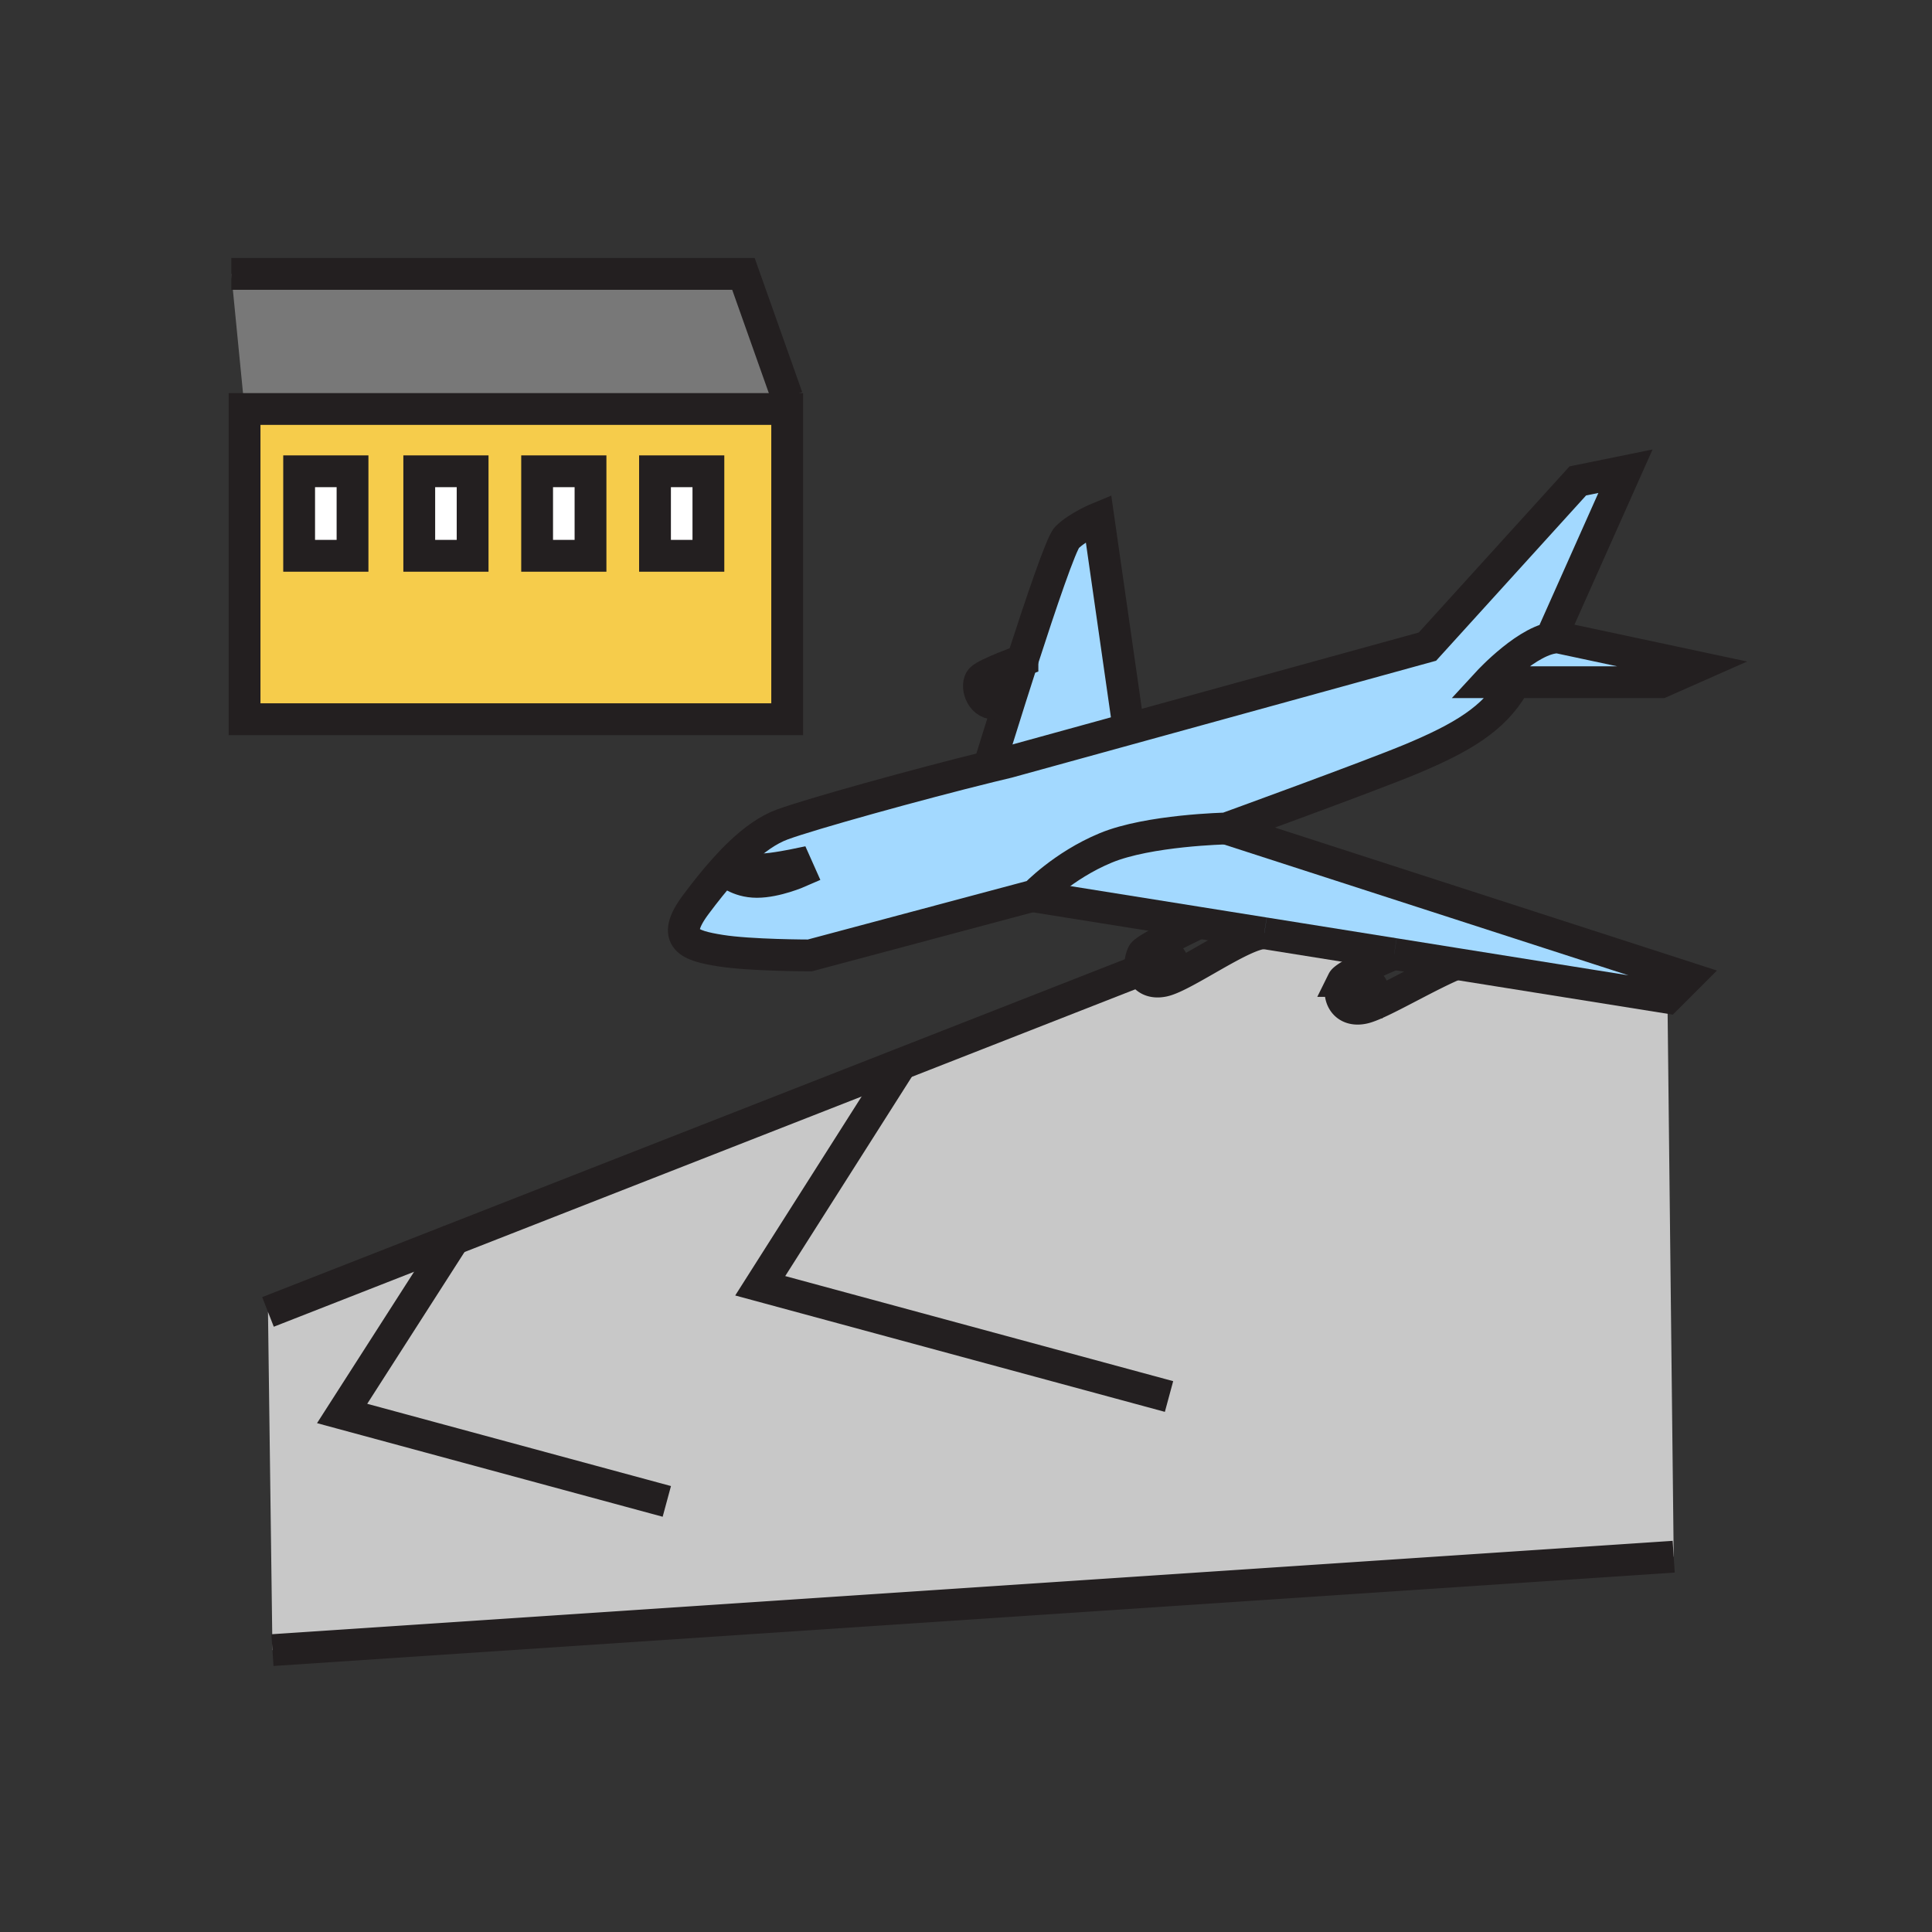<svg height="850.394" viewBox="0 0 850.394 850.394" width="850.394" xmlns="http://www.w3.org/2000/svg"><rect x="0" y="0" width="850.394" height="850.394" fill="#333333" stroke="none"/><path d="m746.43 293.51-15.3 6.77h-76.14s18.12-19.69 30.74-19.72zm-105.54 130.75-27.229-4.36h-.01l-57.16-9.14h-.021l-28.64-4.58-73.55-11.76 1.22-.33s12.33-13.05 31.19-20.87c18.85-7.83 53.01-8.55 53.01-8.55l203 65.66-8.811 8.8z" fill="#a3d9ff"/><path d="m604.17 442.33c8.97-3.75 25.6-13.47 36.72-18.07l93 14.87.11 4.87 2.7 241.2-616.78 41.12-1.96-148.86 81.83-32.05 196.86-77.101 105.7-41.409c.99 3.3 3.931 5.77 8.94 5 .27-.04.55-.091.84-.15 9.061-1.96 35.07-20.96 44.34-20.99h.021l57.16 9.14c-8.32 3.26-21.601 9.95-22.551 11.87a9.93 9.93 0 0 0 -.51 1.25c-1.899 5.561 1.16 12.49 9.58 10.671 1.04-.221 2.4-.701 4-1.361z" fill="#c8c8c8"/><path d="m496.79 320.85 131.51-36.23 66.19-72.94 20.979-4.27-32.369 72.59 2.631.56c-12.62.03-30.74 19.72-30.74 19.72h11.029v1.55c-8.46 14.54-22.42 22.88-44.84 32.25-18.239 7.62-81.479 30.59-81.479 30.59s-34.16.72-53.01 8.55c-18.86 7.82-31.19 20.87-31.19 20.87l-1.22.33-97.83 26.12s-26.32 0-39.48-2.14c-13.18-2.13-22.23-4.83-10.69-20.27 4.04-5.41 8.26-10.74 12.63-15.59l.9.82s4.8 4.81 13.34 4.81 18.68-4.45 18.68-4.45l-1.43-3.21s-10.31 2.14-14.76 2.14-8.72-6.24-8.72-6.24l-1.02-1.09c5.98-5.66 12.16-10.11 18.46-12.43 12.46-4.57 59.41-17.64 91.47-25.51 2.72-.67 5.33-1.3 7.8-1.88z" fill="#a3d9ff"/><path d="m483.49 228.04 13.3 92.81-53.16 14.65c-2.47.58-5.08 1.21-7.8 1.88l-.03-1.52s3.811-12.41 8.9-28.47c1.67-5.28 3.479-10.95 5.34-16.71v-.01c8.09-25.02 17.08-51.59 19.57-54.08 4.8-4.81 13.88-8.55 13.88-8.55z" fill="#a3d9ff"/><path d="m346.49 296.53v20.04h-238.84v-136.54h238.84zm-34.68-51.89v-37.2h-23.5v37.2zm-51.89 0v-37.2h-23.5v37.2zm-51.89 0v-37.2h-23.49v37.2zm-52.86 0v-37.2h-23.5v37.2z" fill="#f6cc4b"/><path d="m346.49 174.89v5.14h-238.84l-5.84-59.48h225.42z" fill="#787878"/><path d="m288.31 207.44h23.5v37.2h-23.5zm-51.89 0h23.5v37.2h-23.5zm-51.88 0h23.49v37.2h-23.49zm-52.87 0h23.5v37.2h-23.5z" fill="#fff"/><g fill="none"><g stroke="#231f20" stroke-width="14"><path d="m450.04 290.67c8.09-25.02 17.08-51.59 19.57-54.08 4.8-4.81 13.88-8.55 13.88-8.55l13.3 92.81.21 1.49m-61.2 13.52s3.811-12.41 8.9-28.47c1.67-5.28 3.479-10.95 5.34-16.71"/><path d="m666.02 301.83c-8.46 14.54-22.42 22.88-44.84 32.25-18.239 7.62-81.479 30.59-81.479 30.59s-34.16.72-53.01 8.55c-18.86 7.82-31.19 20.87-31.19 20.87l-1.22.33-97.83 26.12s-26.32 0-39.48-2.14c-13.18-2.13-22.23-4.83-10.69-20.27 4.04-5.41 8.26-10.74 12.63-15.59 2.29-2.56 4.62-4.99 6.99-7.22 5.98-5.66 12.16-10.11 18.46-12.43 12.46-4.57 59.41-17.64 91.47-25.51 2.72-.67 5.33-1.3 7.8-1.88l53.16-14.65 131.51-36.23 66.19-72.94 20.979-4.27-32.37 72.59 2.631.56 60.699 12.95-15.3 6.77h-76.14s18.12-19.69 30.74-19.72h.029"/><path d="m556.47 410.76-28.64-4.58-73.55-11.76m159.37 25.48-57.16-9.14m-16.79-46.09 203 65.66-8.81 8.8-93-14.87-27.23-4.36m-163.62-129.23v.01s-15.66 5.68-18.15 8.17c-2.489 2.49-.34 10.86 5.87 10.86l6.94-2.32"/><path d="m527.83 406.18s-23.51 11.09-24.78 13.65a9.47 9.47 0 0 0 -.67 1.77c-.51 1.76-.51 3.64-.03 5.3.99 3.3 3.931 5.77 8.94 5 .27-.04.55-.091.84-.15 9.061-1.96 35.07-20.96 44.34-20.99h.021m57.169 9.14h-.01c-8.32 3.26-21.601 9.95-22.551 11.87a9.93 9.93 0 0 0 -.51 1.25c-1.899 5.561 1.16 12.49 9.58 10.671 1.04-.221 2.4-.7 4-1.36 8.97-3.75 25.6-13.47 36.72-18.07.25-.11.5-.21.74-.31"/><path d="m503.77 421.97c4.91-3.85 9.53-2.82 11.551-.15 2.02 2.68 1.439 7.01-4.08 9.75m80.409 1.79c3.739-2.28 9.159-3.511 12.13.779 1.56 2.24 1.779 5.841.39 8.19-.22.36-.47.7-.77.99m-276.48-66.909s4.27 6.24 8.72 6.24 14.76-2.14 14.76-2.14l1.43 3.21s-10.14 4.45-18.68 4.45-13.34-4.81-13.34-4.81"/><path d="m117.96 577.46 81.83-32.05 196.86-77.1 105.7-41.41 12.97-5.08h.01m-395.41 304.5 616.78-41.12"/><path d="m396.65 468.31-62.03 97.64 179.94 48.74m-313.44-71.35-1.33 2.07-49.2 76.75 142.92 38.7m52.98-364.33v20.04h-238.84v-136.54h238.84z"/><path d="m131.67 207.44h23.5v37.2h-23.5zm52.87 0h23.49v37.2h-23.49zm51.88 0h23.5v37.2h-23.5zm51.89 0h23.5v37.2h-23.5zm58.18-32.55-19.26-54.34h-225.42"/></g><path d="m0 0h850.394v850.394h-850.394z"/></g></svg>